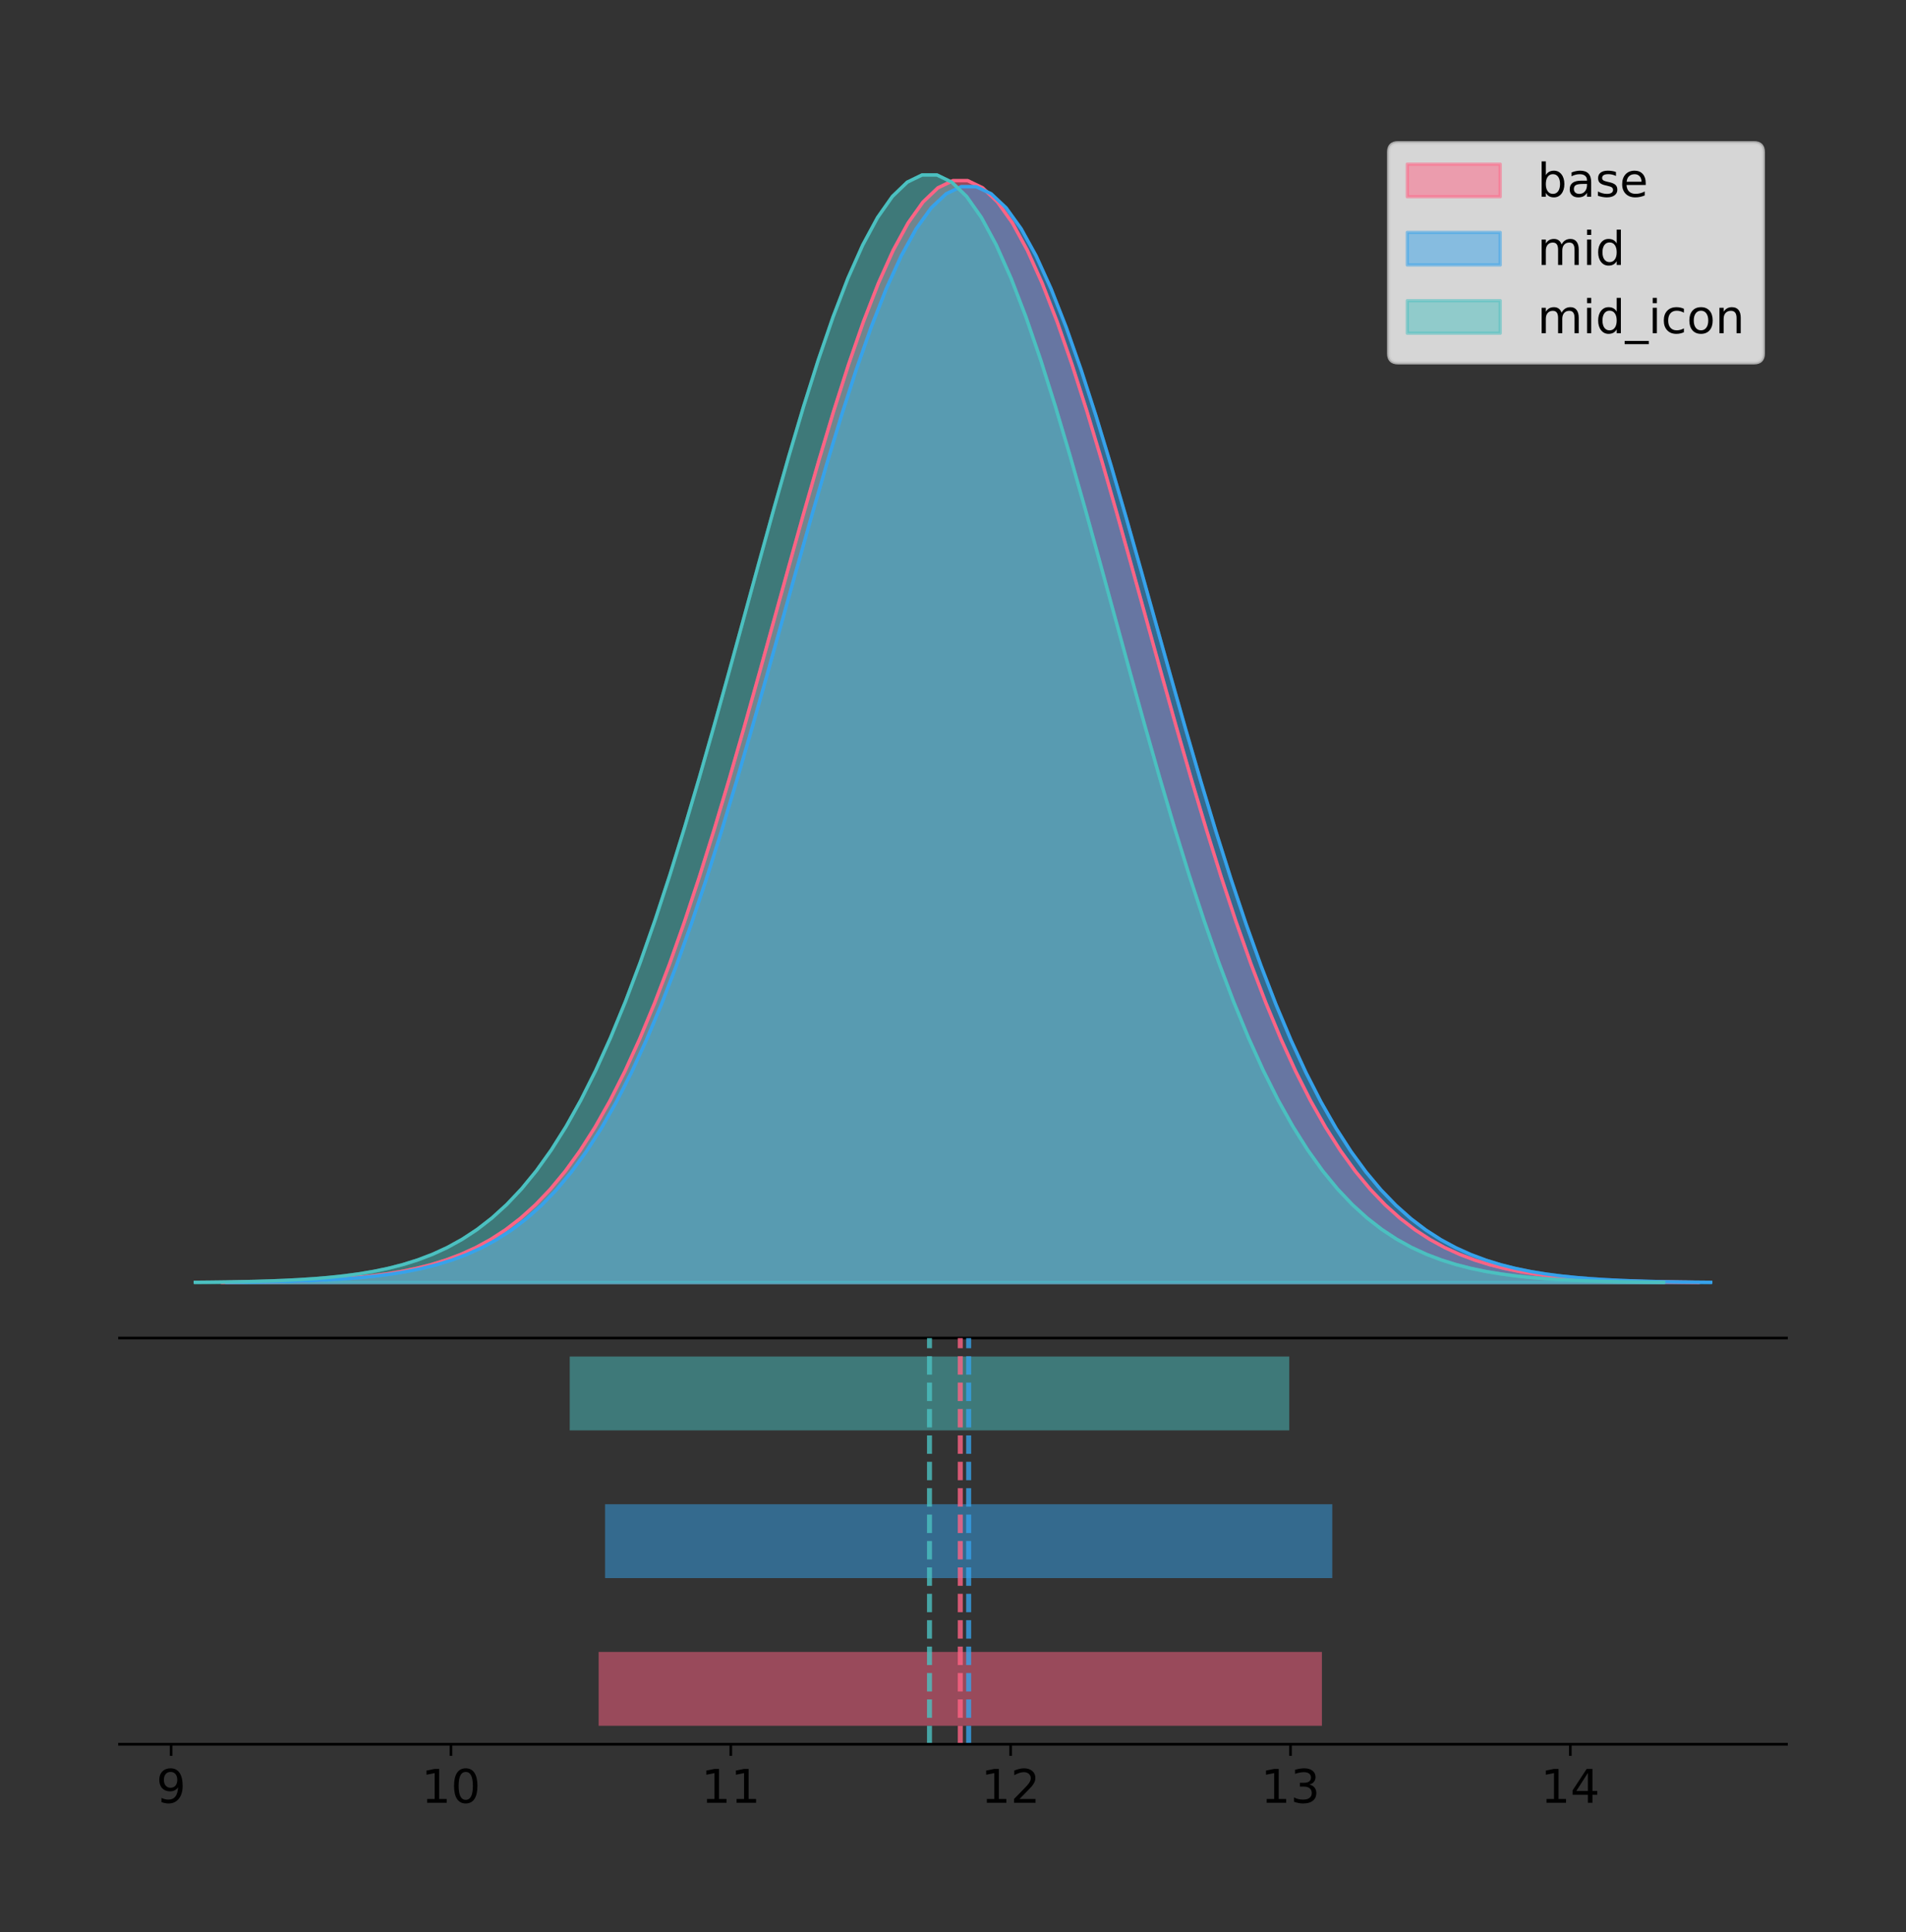 <?xml version="1.0" encoding="utf-8" standalone="no"?>
<!DOCTYPE svg PUBLIC "-//W3C//DTD SVG 1.1//EN"
  "http://www.w3.org/Graphics/SVG/1.1/DTD/svg11.dtd">
<!-- Created with matplotlib (https://matplotlib.org/) -->
<svg height="581.789pt" version="1.1" viewBox="0 0 574.2 581.789" width="574.2pt" xmlns="http://www.w3.org/2000/svg" xmlns:xlink="http://www.w3.org/1999/xlink">
 <rect x="0" y="0" width="574.2" height="581.789" fill="#333333" stroke="none"/>
 <defs>
  <style type="text/css">
*{stroke-linecap:butt;stroke-linejoin:round;}
  </style>
 </defs>
 <g id="figure_1">
  <g id="patch_1">
   <path d="M 0 581.789 
L 574.2 581.789 
L 574.2 0 
L 0 0 
z
" style="fill:none;"/>
  </g>
  <g id="axes_1">
   <g id="patch_2">
    <path d="M 36 402.93 
L 538.2 402.93 
L 538.2 36 
L 36 36 
z
" style="fill:none;"/>
   </g>
   <g id="PolyCollection_1">
    <defs>
     <path d="M 66.952 -195.538 
L 66.952 -195.649 
L 71.444 -195.691 
L 75.935 -195.748 
L 80.427 -195.823 
L 84.919 -195.923 
L 89.411 -196.055 
L 93.902 -196.227 
L 98.394 -196.45 
L 102.886 -196.738 
L 107.377 -197.107 
L 111.869 -197.575 
L 116.361 -198.165 
L 120.852 -198.905 
L 125.344 -199.826 
L 129.836 -200.962 
L 134.327 -202.355 
L 138.819 -204.049 
L 143.311 -206.096 
L 147.803 -208.549 
L 152.294 -211.469 
L 156.786 -214.916 
L 161.278 -218.956 
L 165.769 -223.655 
L 170.261 -229.076 
L 174.753 -235.282 
L 179.244 -242.329 
L 183.736 -250.268 
L 188.228 -259.138 
L 192.719 -268.963 
L 197.211 -279.755 
L 201.703 -291.504 
L 206.194 -304.18 
L 210.686 -317.731 
L 215.178 -332.077 
L 219.67 -347.114 
L 224.161 -362.712 
L 228.653 -378.716 
L 233.145 -394.945 
L 237.636 -411.199 
L 242.128 -427.259 
L 246.62 -442.895 
L 251.111 -457.868 
L 255.603 -471.936 
L 260.095 -484.864 
L 264.586 -496.424 
L 269.078 -506.41 
L 273.57 -514.637 
L 278.061 -520.95 
L 282.553 -525.228 
L 287.045 -527.388 
L 291.537 -527.388 
L 296.028 -525.228 
L 300.52 -520.95 
L 305.012 -514.637 
L 309.503 -506.41 
L 313.995 -496.424 
L 318.487 -484.864 
L 322.978 -471.936 
L 327.47 -457.868 
L 331.962 -442.895 
L 336.453 -427.259 
L 340.945 -411.199 
L 345.437 -394.945 
L 349.929 -378.716 
L 354.42 -362.712 
L 358.912 -347.114 
L 363.404 -332.077 
L 367.895 -317.731 
L 372.387 -304.18 
L 376.879 -291.504 
L 381.37 -279.755 
L 385.862 -268.963 
L 390.354 -259.138 
L 394.845 -250.268 
L 399.337 -242.329 
L 403.829 -235.282 
L 408.32 -229.076 
L 412.812 -223.655 
L 417.304 -218.956 
L 421.796 -214.916 
L 426.287 -211.469 
L 430.779 -208.549 
L 435.271 -206.096 
L 439.762 -204.049 
L 444.254 -202.355 
L 448.746 -200.962 
L 453.237 -199.826 
L 457.729 -198.905 
L 462.221 -198.165 
L 466.712 -197.575 
L 471.204 -197.107 
L 475.696 -196.738 
L 480.187 -196.45 
L 484.679 -196.227 
L 489.171 -196.055 
L 493.663 -195.923 
L 498.154 -195.823 
L 502.646 -195.748 
L 507.138 -195.691 
L 511.629 -195.649 
L 511.629 -195.538 
L 511.629 -195.538 
L 507.138 -195.538 
L 502.646 -195.538 
L 498.154 -195.538 
L 493.663 -195.538 
L 489.171 -195.538 
L 484.679 -195.538 
L 480.187 -195.538 
L 475.696 -195.538 
L 471.204 -195.538 
L 466.712 -195.538 
L 462.221 -195.538 
L 457.729 -195.538 
L 453.237 -195.538 
L 448.746 -195.538 
L 444.254 -195.538 
L 439.762 -195.538 
L 435.271 -195.538 
L 430.779 -195.538 
L 426.287 -195.538 
L 421.796 -195.538 
L 417.304 -195.538 
L 412.812 -195.538 
L 408.32 -195.538 
L 403.829 -195.538 
L 399.337 -195.538 
L 394.845 -195.538 
L 390.354 -195.538 
L 385.862 -195.538 
L 381.37 -195.538 
L 376.879 -195.538 
L 372.387 -195.538 
L 367.895 -195.538 
L 363.404 -195.538 
L 358.912 -195.538 
L 354.42 -195.538 
L 349.929 -195.538 
L 345.437 -195.538 
L 340.945 -195.538 
L 336.453 -195.538 
L 331.962 -195.538 
L 327.47 -195.538 
L 322.978 -195.538 
L 318.487 -195.538 
L 313.995 -195.538 
L 309.503 -195.538 
L 305.012 -195.538 
L 300.52 -195.538 
L 296.028 -195.538 
L 291.537 -195.538 
L 287.045 -195.538 
L 282.553 -195.538 
L 278.061 -195.538 
L 273.57 -195.538 
L 269.078 -195.538 
L 264.586 -195.538 
L 260.095 -195.538 
L 255.603 -195.538 
L 251.111 -195.538 
L 246.62 -195.538 
L 242.128 -195.538 
L 237.636 -195.538 
L 233.145 -195.538 
L 228.653 -195.538 
L 224.161 -195.538 
L 219.67 -195.538 
L 215.178 -195.538 
L 210.686 -195.538 
L 206.194 -195.538 
L 201.703 -195.538 
L 197.211 -195.538 
L 192.719 -195.538 
L 188.228 -195.538 
L 183.736 -195.538 
L 179.244 -195.538 
L 174.753 -195.538 
L 170.261 -195.538 
L 165.769 -195.538 
L 161.278 -195.538 
L 156.786 -195.538 
L 152.294 -195.538 
L 147.803 -195.538 
L 143.311 -195.538 
L 138.819 -195.538 
L 134.327 -195.538 
L 129.836 -195.538 
L 125.344 -195.538 
L 120.852 -195.538 
L 116.361 -195.538 
L 111.869 -195.538 
L 107.377 -195.538 
L 102.886 -195.538 
L 98.394 -195.538 
L 93.902 -195.538 
L 89.411 -195.538 
L 84.919 -195.538 
L 80.427 -195.538 
L 75.935 -195.538 
L 71.444 -195.538 
L 66.952 -195.538 
z
" id="md19407d091" style="stroke:#ff6384;stroke-opacity:0.5;"/>
    </defs>
    <g clip-path="url(#p74a30d4151)">
     <use style="fill:#ff6384;fill-opacity:0.5;stroke:#ff6384;stroke-opacity:0.5;" x="0" xlink:href="#md19407d091" y="581.789"/>
    </g>
   </g>
   <g id="PolyCollection_2">
    <defs>
     <path d="M 68.267 -195.538 
L 68.267 -195.649 
L 72.783 -195.691 
L 77.299 -195.747 
L 81.816 -195.822 
L 86.332 -195.921 
L 90.848 -196.052 
L 95.364 -196.223 
L 99.88 -196.445 
L 104.397 -196.732 
L 108.913 -197.098 
L 113.429 -197.564 
L 117.945 -198.151 
L 122.462 -198.887 
L 126.978 -199.802 
L 131.494 -200.932 
L 136.01 -202.318 
L 140.526 -204.003 
L 145.043 -206.039 
L 149.559 -208.479 
L 154.075 -211.382 
L 158.591 -214.811 
L 163.108 -218.829 
L 167.624 -223.502 
L 172.14 -228.894 
L 176.656 -235.066 
L 181.172 -242.075 
L 185.689 -249.971 
L 190.205 -258.792 
L 194.721 -268.564 
L 199.237 -279.297 
L 203.754 -290.983 
L 208.27 -303.59 
L 212.786 -317.067 
L 217.302 -331.335 
L 221.818 -346.291 
L 226.335 -361.804 
L 230.851 -377.721 
L 235.367 -393.861 
L 239.883 -410.027 
L 244.399 -426.001 
L 248.916 -441.552 
L 253.432 -456.443 
L 257.948 -470.435 
L 262.464 -483.292 
L 266.981 -494.79 
L 271.497 -504.722 
L 276.013 -512.904 
L 280.529 -519.182 
L 285.045 -523.437 
L 289.562 -525.585 
L 294.078 -525.585 
L 298.594 -523.437 
L 303.11 -519.182 
L 307.627 -512.904 
L 312.143 -504.722 
L 316.659 -494.79 
L 321.175 -483.292 
L 325.691 -470.435 
L 330.208 -456.443 
L 334.724 -441.552 
L 339.24 -426.001 
L 343.756 -410.027 
L 348.273 -393.861 
L 352.789 -377.721 
L 357.305 -361.804 
L 361.821 -346.291 
L 366.337 -331.335 
L 370.854 -317.067 
L 375.37 -303.59 
L 379.886 -290.983 
L 384.402 -279.297 
L 388.919 -268.564 
L 393.435 -258.792 
L 397.951 -249.971 
L 402.467 -242.075 
L 406.983 -235.066 
L 411.5 -228.894 
L 416.016 -223.502 
L 420.532 -218.829 
L 425.048 -214.811 
L 429.565 -211.382 
L 434.081 -208.479 
L 438.597 -206.039 
L 443.113 -204.003 
L 447.629 -202.318 
L 452.146 -200.932 
L 456.662 -199.802 
L 461.178 -198.887 
L 465.694 -198.151 
L 470.211 -197.564 
L 474.727 -197.098 
L 479.243 -196.732 
L 483.759 -196.445 
L 488.275 -196.223 
L 492.792 -196.052 
L 497.308 -195.921 
L 501.824 -195.822 
L 506.34 -195.747 
L 510.857 -195.691 
L 515.373 -195.649 
L 515.373 -195.538 
L 515.373 -195.538 
L 510.857 -195.538 
L 506.34 -195.538 
L 501.824 -195.538 
L 497.308 -195.538 
L 492.792 -195.538 
L 488.275 -195.538 
L 483.759 -195.538 
L 479.243 -195.538 
L 474.727 -195.538 
L 470.211 -195.538 
L 465.694 -195.538 
L 461.178 -195.538 
L 456.662 -195.538 
L 452.146 -195.538 
L 447.629 -195.538 
L 443.113 -195.538 
L 438.597 -195.538 
L 434.081 -195.538 
L 429.565 -195.538 
L 425.048 -195.538 
L 420.532 -195.538 
L 416.016 -195.538 
L 411.5 -195.538 
L 406.983 -195.538 
L 402.467 -195.538 
L 397.951 -195.538 
L 393.435 -195.538 
L 388.919 -195.538 
L 384.402 -195.538 
L 379.886 -195.538 
L 375.37 -195.538 
L 370.854 -195.538 
L 366.337 -195.538 
L 361.821 -195.538 
L 357.305 -195.538 
L 352.789 -195.538 
L 348.273 -195.538 
L 343.756 -195.538 
L 339.24 -195.538 
L 334.724 -195.538 
L 330.208 -195.538 
L 325.691 -195.538 
L 321.175 -195.538 
L 316.659 -195.538 
L 312.143 -195.538 
L 307.627 -195.538 
L 303.11 -195.538 
L 298.594 -195.538 
L 294.078 -195.538 
L 289.562 -195.538 
L 285.045 -195.538 
L 280.529 -195.538 
L 276.013 -195.538 
L 271.497 -195.538 
L 266.981 -195.538 
L 262.464 -195.538 
L 257.948 -195.538 
L 253.432 -195.538 
L 248.916 -195.538 
L 244.399 -195.538 
L 239.883 -195.538 
L 235.367 -195.538 
L 230.851 -195.538 
L 226.335 -195.538 
L 221.818 -195.538 
L 217.302 -195.538 
L 212.786 -195.538 
L 208.27 -195.538 
L 203.754 -195.538 
L 199.237 -195.538 
L 194.721 -195.538 
L 190.205 -195.538 
L 185.689 -195.538 
L 181.172 -195.538 
L 176.656 -195.538 
L 172.14 -195.538 
L 167.624 -195.538 
L 163.108 -195.538 
L 158.591 -195.538 
L 154.075 -195.538 
L 149.559 -195.538 
L 145.043 -195.538 
L 140.526 -195.538 
L 136.01 -195.538 
L 131.494 -195.538 
L 126.978 -195.538 
L 122.462 -195.538 
L 117.945 -195.538 
L 113.429 -195.538 
L 108.913 -195.538 
L 104.397 -195.538 
L 99.88 -195.538 
L 95.364 -195.538 
L 90.848 -195.538 
L 86.332 -195.538 
L 81.816 -195.538 
L 77.299 -195.538 
L 72.783 -195.538 
L 68.267 -195.538 
z
" id="m259f377031" style="stroke:#36a2eb;stroke-opacity:0.5;"/>
    </defs>
    <g clip-path="url(#p74a30d4151)">
     <use style="fill:#36a2eb;fill-opacity:0.5;stroke:#36a2eb;stroke-opacity:0.5;" x="0" xlink:href="#m259f377031" y="581.789"/>
    </g>
   </g>
   <g id="PolyCollection_3">
    <defs>
     <path d="M 58.827 -195.538 
L 58.827 -195.65 
L 63.296 -195.692 
L 67.764 -195.749 
L 72.233 -195.825 
L 76.701 -195.925 
L 81.17 -196.058 
L 85.638 -196.23 
L 90.107 -196.455 
L 94.575 -196.744 
L 99.044 -197.115 
L 103.512 -197.585 
L 107.981 -198.179 
L 112.449 -198.923 
L 116.918 -199.848 
L 121.386 -200.99 
L 125.855 -202.39 
L 130.323 -204.093 
L 134.792 -206.151 
L 139.26 -208.617 
L 143.729 -211.552 
L 148.197 -215.017 
L 152.665 -219.078 
L 157.134 -223.801 
L 161.602 -229.25 
L 166.071 -235.488 
L 170.539 -242.572 
L 175.008 -250.552 
L 179.476 -259.468 
L 183.945 -269.344 
L 188.413 -280.192 
L 192.882 -292.002 
L 197.35 -304.744 
L 201.819 -318.365 
L 206.287 -332.786 
L 210.756 -347.901 
L 215.224 -363.58 
L 219.693 -379.667 
L 224.161 -395.98 
L 228.63 -412.318 
L 233.098 -428.462 
L 237.567 -444.18 
L 242.035 -459.23 
L 246.504 -473.372 
L 250.972 -486.366 
L 255.441 -497.987 
L 259.909 -508.025 
L 264.378 -516.294 
L 268.846 -522.64 
L 273.315 -526.94 
L 277.783 -529.111 
L 282.252 -529.111 
L 286.72 -526.94 
L 291.189 -522.64 
L 295.657 -516.294 
L 300.126 -508.025 
L 304.594 -497.987 
L 309.063 -486.366 
L 313.531 -473.372 
L 317.999 -459.23 
L 322.468 -444.18 
L 326.936 -428.462 
L 331.405 -412.318 
L 335.873 -395.98 
L 340.342 -379.667 
L 344.81 -363.58 
L 349.279 -347.901 
L 353.747 -332.786 
L 358.216 -318.365 
L 362.684 -304.744 
L 367.153 -292.002 
L 371.621 -280.192 
L 376.09 -269.344 
L 380.558 -259.468 
L 385.027 -250.552 
L 389.495 -242.572 
L 393.964 -235.488 
L 398.432 -229.25 
L 402.901 -223.801 
L 407.369 -219.078 
L 411.838 -215.017 
L 416.306 -211.552 
L 420.775 -208.617 
L 425.243 -206.151 
L 429.712 -204.093 
L 434.18 -202.39 
L 438.649 -200.99 
L 443.117 -199.848 
L 447.586 -198.923 
L 452.054 -198.179 
L 456.523 -197.585 
L 460.991 -197.115 
L 465.46 -196.744 
L 469.928 -196.455 
L 474.397 -196.23 
L 478.865 -196.058 
L 483.333 -195.925 
L 487.802 -195.825 
L 492.27 -195.749 
L 496.739 -195.692 
L 501.207 -195.65 
L 501.207 -195.538 
L 501.207 -195.538 
L 496.739 -195.538 
L 492.27 -195.538 
L 487.802 -195.538 
L 483.333 -195.538 
L 478.865 -195.538 
L 474.397 -195.538 
L 469.928 -195.538 
L 465.46 -195.538 
L 460.991 -195.538 
L 456.523 -195.538 
L 452.054 -195.538 
L 447.586 -195.538 
L 443.117 -195.538 
L 438.649 -195.538 
L 434.18 -195.538 
L 429.712 -195.538 
L 425.243 -195.538 
L 420.775 -195.538 
L 416.306 -195.538 
L 411.838 -195.538 
L 407.369 -195.538 
L 402.901 -195.538 
L 398.432 -195.538 
L 393.964 -195.538 
L 389.495 -195.538 
L 385.027 -195.538 
L 380.558 -195.538 
L 376.09 -195.538 
L 371.621 -195.538 
L 367.153 -195.538 
L 362.684 -195.538 
L 358.216 -195.538 
L 353.747 -195.538 
L 349.279 -195.538 
L 344.81 -195.538 
L 340.342 -195.538 
L 335.873 -195.538 
L 331.405 -195.538 
L 326.936 -195.538 
L 322.468 -195.538 
L 317.999 -195.538 
L 313.531 -195.538 
L 309.063 -195.538 
L 304.594 -195.538 
L 300.126 -195.538 
L 295.657 -195.538 
L 291.189 -195.538 
L 286.72 -195.538 
L 282.252 -195.538 
L 277.783 -195.538 
L 273.315 -195.538 
L 268.846 -195.538 
L 264.378 -195.538 
L 259.909 -195.538 
L 255.441 -195.538 
L 250.972 -195.538 
L 246.504 -195.538 
L 242.035 -195.538 
L 237.567 -195.538 
L 233.098 -195.538 
L 228.63 -195.538 
L 224.161 -195.538 
L 219.693 -195.538 
L 215.224 -195.538 
L 210.756 -195.538 
L 206.287 -195.538 
L 201.819 -195.538 
L 197.35 -195.538 
L 192.882 -195.538 
L 188.413 -195.538 
L 183.945 -195.538 
L 179.476 -195.538 
L 175.008 -195.538 
L 170.539 -195.538 
L 166.071 -195.538 
L 161.602 -195.538 
L 157.134 -195.538 
L 152.665 -195.538 
L 148.197 -195.538 
L 143.729 -195.538 
L 139.26 -195.538 
L 134.792 -195.538 
L 130.323 -195.538 
L 125.855 -195.538 
L 121.386 -195.538 
L 116.918 -195.538 
L 112.449 -195.538 
L 107.981 -195.538 
L 103.512 -195.538 
L 99.044 -195.538 
L 94.575 -195.538 
L 90.107 -195.538 
L 85.638 -195.538 
L 81.17 -195.538 
L 76.701 -195.538 
L 72.233 -195.538 
L 67.764 -195.538 
L 63.296 -195.538 
L 58.827 -195.538 
z
" id="md41a39b754" style="stroke:#4bc0c0;stroke-opacity:0.5;"/>
    </defs>
    <g clip-path="url(#p74a30d4151)">
     <use style="fill:#4bc0c0;fill-opacity:0.5;stroke:#4bc0c0;stroke-opacity:0.5;" x="0" xlink:href="#md41a39b754" y="581.789"/>
    </g>
   </g>
   <g id="line2d_1">
    <path clip-path="url(#p74a30d4151)" d="M 66.952 386.14 
L 71.444 386.098 
L 75.935 386.041 
L 80.427 385.966 
L 84.919 385.866 
L 89.411 385.734 
L 93.902 385.562 
L 98.394 385.339 
L 102.886 385.051 
L 107.377 384.683 
L 111.869 384.215 
L 116.361 383.624 
L 120.852 382.884 
L 125.344 381.964 
L 129.836 380.827 
L 134.327 379.435 
L 138.819 377.74 
L 143.311 375.694 
L 147.803 373.24 
L 152.294 370.321 
L 156.786 366.873 
L 161.278 362.833 
L 165.769 358.135 
L 170.261 352.714 
L 174.753 346.508 
L 179.244 339.46 
L 183.736 331.521 
L 188.228 322.652 
L 192.719 312.826 
L 197.211 302.035 
L 201.703 290.286 
L 206.194 277.609 
L 210.686 264.059 
L 215.178 249.713 
L 219.67 234.675 
L 224.161 219.077 
L 228.653 203.074 
L 233.145 186.845 
L 237.636 170.591 
L 242.128 154.53 
L 246.62 138.894 
L 251.111 123.921 
L 255.603 109.853 
L 260.095 96.926 
L 264.586 85.365 
L 269.078 75.379 
L 273.57 67.152 
L 278.061 60.839 
L 282.553 56.562 
L 287.045 54.402 
L 291.537 54.402 
L 296.028 56.562 
L 300.52 60.839 
L 305.012 67.152 
L 309.503 75.379 
L 313.995 85.365 
L 318.487 96.926 
L 322.978 109.853 
L 327.47 123.921 
L 331.962 138.894 
L 336.453 154.53 
L 340.945 170.591 
L 345.437 186.845 
L 349.929 203.074 
L 354.42 219.077 
L 358.912 234.675 
L 363.404 249.713 
L 367.895 264.059 
L 372.387 277.609 
L 376.879 290.286 
L 381.37 302.035 
L 385.862 312.826 
L 390.354 322.652 
L 394.845 331.521 
L 399.337 339.46 
L 403.829 346.508 
L 408.32 352.714 
L 412.812 358.135 
L 417.304 362.833 
L 421.796 366.873 
L 426.287 370.321 
L 430.779 373.24 
L 435.271 375.694 
L 439.762 377.74 
L 444.254 379.435 
L 448.746 380.827 
L 453.237 381.964 
L 457.729 382.884 
L 462.221 383.624 
L 466.712 384.215 
L 471.204 384.683 
L 475.696 385.051 
L 480.187 385.339 
L 484.679 385.562 
L 489.171 385.734 
L 493.663 385.866 
L 498.154 385.966 
L 502.646 386.041 
L 507.138 386.098 
L 511.629 386.14 
" style="fill:none;stroke:#ff6384;stroke-linecap:square;"/>
   </g>
   <g id="line2d_2">
    <path clip-path="url(#p74a30d4151)" d="M 68.267 386.141 
L 72.783 386.099 
L 77.299 386.043 
L 81.816 385.968 
L 86.332 385.868 
L 90.848 385.737 
L 95.364 385.566 
L 99.88 385.344 
L 104.397 385.058 
L 108.913 384.691 
L 113.429 384.226 
L 117.945 383.638 
L 122.462 382.902 
L 126.978 381.987 
L 131.494 380.857 
L 136.01 379.472 
L 140.526 377.786 
L 145.043 375.751 
L 149.559 373.311 
L 154.075 370.407 
L 158.591 366.978 
L 163.108 362.96 
L 167.624 358.287 
L 172.14 352.896 
L 176.656 346.724 
L 181.172 339.714 
L 185.689 331.818 
L 190.205 322.997 
L 194.721 313.225 
L 199.237 302.492 
L 203.754 290.807 
L 208.27 278.199 
L 212.786 264.722 
L 217.302 250.454 
L 221.818 235.499 
L 226.335 219.985 
L 230.851 204.069 
L 235.367 187.928 
L 239.883 171.762 
L 244.399 155.789 
L 248.916 140.238 
L 253.432 125.346 
L 257.948 111.354 
L 262.464 98.497 
L 266.981 86.999 
L 271.497 77.068 
L 276.013 68.885 
L 280.529 62.607 
L 285.045 58.352 
L 289.562 56.204 
L 294.078 56.204 
L 298.594 58.352 
L 303.11 62.607 
L 307.627 68.885 
L 312.143 77.068 
L 316.659 86.999 
L 321.175 98.497 
L 325.691 111.354 
L 330.208 125.346 
L 334.724 140.238 
L 339.24 155.789 
L 343.756 171.762 
L 348.273 187.928 
L 352.789 204.069 
L 357.305 219.985 
L 361.821 235.499 
L 366.337 250.454 
L 370.854 264.722 
L 375.37 278.199 
L 379.886 290.807 
L 384.402 302.492 
L 388.919 313.225 
L 393.435 322.997 
L 397.951 331.818 
L 402.467 339.714 
L 406.983 346.724 
L 411.5 352.896 
L 416.016 358.287 
L 420.532 362.96 
L 425.048 366.978 
L 429.565 370.407 
L 434.081 373.311 
L 438.597 375.751 
L 443.113 377.786 
L 447.629 379.472 
L 452.146 380.857 
L 456.662 381.987 
L 461.178 382.902 
L 465.694 383.638 
L 470.211 384.226 
L 474.727 384.691 
L 479.243 385.058 
L 483.759 385.344 
L 488.275 385.566 
L 492.792 385.737 
L 497.308 385.868 
L 501.824 385.968 
L 506.34 386.043 
L 510.857 386.099 
L 515.373 386.141 
" style="fill:none;stroke:#36a2eb;stroke-linecap:square;"/>
   </g>
   <g id="line2d_3">
    <path clip-path="url(#p74a30d4151)" d="M 58.827 386.139 
L 63.296 386.097 
L 67.764 386.04 
L 72.233 385.965 
L 76.701 385.864 
L 81.17 385.732 
L 85.638 385.559 
L 90.107 385.334 
L 94.575 385.045 
L 99.044 384.675 
L 103.512 384.204 
L 107.981 383.61 
L 112.449 382.867 
L 116.918 381.941 
L 121.386 380.799 
L 125.855 379.399 
L 130.323 377.696 
L 134.792 375.639 
L 139.26 373.172 
L 143.729 370.238 
L 148.197 366.772 
L 152.665 362.711 
L 157.134 357.989 
L 161.602 352.539 
L 166.071 346.301 
L 170.539 339.217 
L 175.008 331.237 
L 179.476 322.322 
L 183.945 312.445 
L 188.413 301.597 
L 192.882 289.787 
L 197.35 277.045 
L 201.819 263.424 
L 206.287 249.004 
L 210.756 233.888 
L 215.224 218.209 
L 219.693 202.123 
L 224.161 185.809 
L 228.63 169.471 
L 233.098 153.327 
L 237.567 137.61 
L 242.035 122.559 
L 246.504 108.418 
L 250.972 95.423 
L 255.441 83.803 
L 259.909 73.765 
L 264.378 65.495 
L 268.846 59.15 
L 273.315 54.85 
L 277.783 52.679 
L 282.252 52.679 
L 286.72 54.85 
L 291.189 59.15 
L 295.657 65.495 
L 300.126 73.765 
L 304.594 83.803 
L 309.063 95.423 
L 313.531 108.418 
L 317.999 122.559 
L 322.468 137.61 
L 326.936 153.327 
L 331.405 169.471 
L 335.873 185.809 
L 340.342 202.123 
L 344.81 218.209 
L 349.279 233.888 
L 353.747 249.004 
L 358.216 263.424 
L 362.684 277.045 
L 367.153 289.787 
L 371.621 301.597 
L 376.09 312.445 
L 380.558 322.322 
L 385.027 331.237 
L 389.495 339.217 
L 393.964 346.301 
L 398.432 352.539 
L 402.901 357.989 
L 407.369 362.711 
L 411.838 366.772 
L 416.306 370.238 
L 420.775 373.172 
L 425.243 375.639 
L 429.712 377.696 
L 434.18 379.399 
L 438.649 380.799 
L 443.117 381.941 
L 447.586 382.867 
L 452.054 383.61 
L 456.523 384.204 
L 460.991 384.675 
L 465.46 385.045 
L 469.928 385.334 
L 474.397 385.559 
L 478.865 385.732 
L 483.333 385.864 
L 487.802 385.965 
L 492.27 386.04 
L 496.739 386.097 
L 501.207 386.139 
" style="fill:none;stroke:#4bc0c0;stroke-linecap:square;"/>
   </g>
   <g id="patch_3">
    <path d="M 36 402.93 
L 538.2 402.93 
" style="fill:none;stroke:#000000;stroke-linecap:square;stroke-linejoin:miter;stroke-width:0.8;"/>
   </g>
   <g id="legend_1">
    <g id="patch_4">
     <path d="M 421.16 109.237 
L 528.4 109.237 
Q 531.2 109.237 531.2 106.438 
L 531.2 45.8 
Q 531.2 43 528.4 43 
L 421.16 43 
Q 418.36 43 418.36 45.8 
L 418.36 106.438 
Q 418.36 109.237 421.16 109.237 
z
" style="fill:#ffffff;opacity:0.8;stroke:#cccccc;stroke-linejoin:miter;"/>
    </g>
    <g id="patch_5">
     <path d="M 423.96 59.238 
L 451.96 59.238 
L 451.96 49.438 
L 423.96 49.438 
z
" style="fill:#ff6384;opacity:0.5;stroke:#ff6384;stroke-linejoin:miter;"/>
    </g>
    <g id="text_1">
     <!-- base -->
     <defs>
      <path d="M 48.688 27.297 
Q 48.688 37.203 44.609 42.844 
Q 40.531 48.484 33.406 48.484 
Q 26.266 48.484 22.188 42.844 
Q 18.109 37.203 18.109 27.297 
Q 18.109 17.391 22.188 11.75 
Q 26.266 6.109 33.406 6.109 
Q 40.531 6.109 44.609 11.75 
Q 48.688 17.391 48.688 27.297 
z
M 18.109 46.391 
Q 20.953 51.266 25.266 53.625 
Q 29.594 56 35.594 56 
Q 45.562 56 51.781 48.094 
Q 58.016 40.188 58.016 27.297 
Q 58.016 14.406 51.781 6.484 
Q 45.562 -1.422 35.594 -1.422 
Q 29.594 -1.422 25.266 0.953 
Q 20.953 3.328 18.109 8.203 
L 18.109 0 
L 9.078 0 
L 9.078 75.984 
L 18.109 75.984 
z
" id="DejaVuSans-98"/>
      <path d="M 34.281 27.484 
Q 23.391 27.484 19.188 25 
Q 14.984 22.516 14.984 16.5 
Q 14.984 11.719 18.141 8.906 
Q 21.297 6.109 26.703 6.109 
Q 34.188 6.109 38.703 11.406 
Q 43.219 16.703 43.219 25.484 
L 43.219 27.484 
z
M 52.203 31.203 
L 52.203 0 
L 43.219 0 
L 43.219 8.297 
Q 40.141 3.328 35.547 0.953 
Q 30.953 -1.422 24.312 -1.422 
Q 15.922 -1.422 10.953 3.297 
Q 6 8.016 6 15.922 
Q 6 25.141 12.172 29.828 
Q 18.359 34.516 30.609 34.516 
L 43.219 34.516 
L 43.219 35.406 
Q 43.219 41.609 39.141 45 
Q 35.062 48.391 27.688 48.391 
Q 23 48.391 18.547 47.266 
Q 14.109 46.141 10.016 43.891 
L 10.016 52.203 
Q 14.938 54.109 19.578 55.047 
Q 24.219 56 28.609 56 
Q 40.484 56 46.344 49.844 
Q 52.203 43.703 52.203 31.203 
z
" id="DejaVuSans-97"/>
      <path d="M 44.281 53.078 
L 44.281 44.578 
Q 40.484 46.531 36.375 47.5 
Q 32.281 48.484 27.875 48.484 
Q 21.188 48.484 17.844 46.438 
Q 14.5 44.391 14.5 40.281 
Q 14.5 37.156 16.891 35.375 
Q 19.281 33.594 26.516 31.984 
L 29.594 31.297 
Q 39.156 29.25 43.188 25.516 
Q 47.219 21.781 47.219 15.094 
Q 47.219 7.469 41.188 3.016 
Q 35.156 -1.422 24.609 -1.422 
Q 20.219 -1.422 15.453 -0.562 
Q 10.688 0.297 5.422 2 
L 5.422 11.281 
Q 10.406 8.688 15.234 7.391 
Q 20.062 6.109 24.812 6.109 
Q 31.156 6.109 34.562 8.281 
Q 37.984 10.453 37.984 14.406 
Q 37.984 18.062 35.516 20.016 
Q 33.062 21.969 24.703 23.781 
L 21.578 24.516 
Q 13.234 26.266 9.516 29.906 
Q 5.812 33.547 5.812 39.891 
Q 5.812 47.609 11.281 51.797 
Q 16.75 56 26.812 56 
Q 31.781 56 36.172 55.266 
Q 40.578 54.547 44.281 53.078 
z
" id="DejaVuSans-115"/>
      <path d="M 56.203 29.594 
L 56.203 25.203 
L 14.891 25.203 
Q 15.484 15.922 20.484 11.062 
Q 25.484 6.203 34.422 6.203 
Q 39.594 6.203 44.453 7.469 
Q 49.312 8.734 54.109 11.281 
L 54.109 2.781 
Q 49.266 0.734 44.188 -0.344 
Q 39.109 -1.422 33.891 -1.422 
Q 20.797 -1.422 13.156 6.188 
Q 5.516 13.812 5.516 26.812 
Q 5.516 40.234 12.766 48.109 
Q 20.016 56 32.328 56 
Q 43.359 56 49.781 48.891 
Q 56.203 41.797 56.203 29.594 
z
M 47.219 32.234 
Q 47.125 39.594 43.094 43.984 
Q 39.062 48.391 32.422 48.391 
Q 24.906 48.391 20.391 44.141 
Q 15.875 39.891 15.188 32.172 
z
" id="DejaVuSans-101"/>
     </defs>
     <g transform="translate(463.16 59.238)scale(0.14 -0.14)">
      <use xlink:href="#DejaVuSans-98"/>
      <use x="63.477" xlink:href="#DejaVuSans-97"/>
      <use x="124.756" xlink:href="#DejaVuSans-115"/>
      <use x="176.855" xlink:href="#DejaVuSans-101"/>
     </g>
    </g>
    <g id="patch_6">
     <path d="M 423.96 79.787 
L 451.96 79.787 
L 451.96 69.987 
L 423.96 69.987 
z
" style="fill:#36a2eb;opacity:0.5;stroke:#36a2eb;stroke-linejoin:miter;"/>
    </g>
    <g id="text_2">
     <!-- mid -->
     <defs>
      <path d="M 52 44.188 
Q 55.375 50.25 60.062 53.125 
Q 64.75 56 71.094 56 
Q 79.641 56 84.281 50.016 
Q 88.922 44.047 88.922 33.016 
L 88.922 0 
L 79.891 0 
L 79.891 32.719 
Q 79.891 40.578 77.094 44.375 
Q 74.312 48.188 68.609 48.188 
Q 61.625 48.188 57.562 43.547 
Q 53.516 38.922 53.516 30.906 
L 53.516 0 
L 44.484 0 
L 44.484 32.719 
Q 44.484 40.625 41.703 44.406 
Q 38.922 48.188 33.109 48.188 
Q 26.219 48.188 22.156 43.531 
Q 18.109 38.875 18.109 30.906 
L 18.109 0 
L 9.078 0 
L 9.078 54.688 
L 18.109 54.688 
L 18.109 46.188 
Q 21.188 51.219 25.484 53.609 
Q 29.781 56 35.688 56 
Q 41.656 56 45.828 52.969 
Q 50 49.953 52 44.188 
z
" id="DejaVuSans-109"/>
      <path d="M 9.422 54.688 
L 18.406 54.688 
L 18.406 0 
L 9.422 0 
z
M 9.422 75.984 
L 18.406 75.984 
L 18.406 64.594 
L 9.422 64.594 
z
" id="DejaVuSans-105"/>
      <path d="M 45.406 46.391 
L 45.406 75.984 
L 54.391 75.984 
L 54.391 0 
L 45.406 0 
L 45.406 8.203 
Q 42.578 3.328 38.25 0.953 
Q 33.938 -1.422 27.875 -1.422 
Q 17.969 -1.422 11.734 6.484 
Q 5.516 14.406 5.516 27.297 
Q 5.516 40.188 11.734 48.094 
Q 17.969 56 27.875 56 
Q 33.938 56 38.25 53.625 
Q 42.578 51.266 45.406 46.391 
z
M 14.797 27.297 
Q 14.797 17.391 18.875 11.75 
Q 22.953 6.109 30.078 6.109 
Q 37.203 6.109 41.297 11.75 
Q 45.406 17.391 45.406 27.297 
Q 45.406 37.203 41.297 42.844 
Q 37.203 48.484 30.078 48.484 
Q 22.953 48.484 18.875 42.844 
Q 14.797 37.203 14.797 27.297 
z
" id="DejaVuSans-100"/>
     </defs>
     <g transform="translate(463.16 79.787)scale(0.14 -0.14)">
      <use xlink:href="#DejaVuSans-109"/>
      <use x="97.412" xlink:href="#DejaVuSans-105"/>
      <use x="125.195" xlink:href="#DejaVuSans-100"/>
     </g>
    </g>
    <g id="patch_7">
     <path d="M 423.96 100.337 
L 451.96 100.337 
L 451.96 90.537 
L 423.96 90.537 
z
" style="fill:#4bc0c0;opacity:0.5;stroke:#4bc0c0;stroke-linejoin:miter;"/>
    </g>
    <g id="text_3">
     <!-- mid_icon -->
     <defs>
      <path d="M 50.984 -16.609 
L 50.984 -23.578 
L -0.984 -23.578 
L -0.984 -16.609 
z
" id="DejaVuSans-95"/>
      <path d="M 48.781 52.594 
L 48.781 44.188 
Q 44.969 46.297 41.141 47.344 
Q 37.312 48.391 33.406 48.391 
Q 24.656 48.391 19.812 42.844 
Q 14.984 37.312 14.984 27.297 
Q 14.984 17.281 19.812 11.734 
Q 24.656 6.203 33.406 6.203 
Q 37.312 6.203 41.141 7.25 
Q 44.969 8.297 48.781 10.406 
L 48.781 2.094 
Q 45.016 0.344 40.984 -0.531 
Q 36.969 -1.422 32.422 -1.422 
Q 20.062 -1.422 12.781 6.344 
Q 5.516 14.109 5.516 27.297 
Q 5.516 40.672 12.859 48.328 
Q 20.219 56 33.016 56 
Q 37.156 56 41.109 55.141 
Q 45.062 54.297 48.781 52.594 
z
" id="DejaVuSans-99"/>
      <path d="M 30.609 48.391 
Q 23.391 48.391 19.188 42.75 
Q 14.984 37.109 14.984 27.297 
Q 14.984 17.484 19.156 11.844 
Q 23.344 6.203 30.609 6.203 
Q 37.797 6.203 41.984 11.859 
Q 46.188 17.531 46.188 27.297 
Q 46.188 37.016 41.984 42.703 
Q 37.797 48.391 30.609 48.391 
z
M 30.609 56 
Q 42.328 56 49.016 48.375 
Q 55.719 40.766 55.719 27.297 
Q 55.719 13.875 49.016 6.219 
Q 42.328 -1.422 30.609 -1.422 
Q 18.844 -1.422 12.172 6.219 
Q 5.516 13.875 5.516 27.297 
Q 5.516 40.766 12.172 48.375 
Q 18.844 56 30.609 56 
z
" id="DejaVuSans-111"/>
      <path d="M 54.891 33.016 
L 54.891 0 
L 45.906 0 
L 45.906 32.719 
Q 45.906 40.484 42.875 44.328 
Q 39.844 48.188 33.797 48.188 
Q 26.516 48.188 22.312 43.547 
Q 18.109 38.922 18.109 30.906 
L 18.109 0 
L 9.078 0 
L 9.078 54.688 
L 18.109 54.688 
L 18.109 46.188 
Q 21.344 51.125 25.703 53.562 
Q 30.078 56 35.797 56 
Q 45.219 56 50.047 50.172 
Q 54.891 44.344 54.891 33.016 
z
" id="DejaVuSans-110"/>
     </defs>
     <g transform="translate(463.16 100.337)scale(0.14 -0.14)">
      <use xlink:href="#DejaVuSans-109"/>
      <use x="97.412" xlink:href="#DejaVuSans-105"/>
      <use x="125.195" xlink:href="#DejaVuSans-100"/>
      <use x="188.672" xlink:href="#DejaVuSans-95"/>
      <use x="238.672" xlink:href="#DejaVuSans-105"/>
      <use x="266.455" xlink:href="#DejaVuSans-99"/>
      <use x="321.436" xlink:href="#DejaVuSans-111"/>
      <use x="382.617" xlink:href="#DejaVuSans-110"/>
     </g>
    </g>
   </g>
  </g>
  <g id="axes_2">
   <g id="patch_8">
    <path d="M 36 525.24 
L 538.2 525.24 
L 538.2 402.93 
L 36 402.93 
z
" style="fill:none;"/>
   </g>
   <g id="patch_9">
    <path clip-path="url(#pb27e369c51)" d="M 180.345 519.68 
L 398.237 519.68 
L 398.237 497.442 
L 180.345 497.442 
z
" style="fill:#ff6384;opacity:0.5;"/>
   </g>
   <g id="patch_10">
    <path clip-path="url(#pb27e369c51)" d="M 182.279 475.204 
L 401.361 475.204 
L 401.361 452.966 
L 182.279 452.966 
z
" style="fill:#36a2eb;opacity:0.5;"/>
   </g>
   <g id="patch_11">
    <path clip-path="url(#pb27e369c51)" d="M 171.634 430.728 
L 388.4 430.728 
L 388.4 408.49 
L 171.634 408.49 
z
" style="fill:#4bc0c0;opacity:0.5;"/>
   </g>
   <g id="matplotlib.axis_1">
    <g id="xtick_1">
     <g id="line2d_4">
      <defs>
       <path d="M 0 0 
L 0 3.5 
" id="m7d2e6a14b3" style="stroke:#000000;stroke-width:0.8;"/>
      </defs>
      <g>
       <use style="stroke:#000000;stroke-width:0.8;" x="51.556" xlink:href="#m7d2e6a14b3" y="525.24"/>
      </g>
     </g>
     <g id="text_4">
      <!-- 9 -->
      <defs>
       <path d="M 10.984 1.516 
L 10.984 10.5 
Q 14.703 8.734 18.5 7.812 
Q 22.312 6.891 25.984 6.891 
Q 35.75 6.891 40.891 13.453 
Q 46.047 20.016 46.781 33.406 
Q 43.953 29.203 39.594 26.953 
Q 35.25 24.703 29.984 24.703 
Q 19.047 24.703 12.672 31.312 
Q 6.297 37.938 6.297 49.422 
Q 6.297 60.641 12.938 67.422 
Q 19.578 74.219 30.609 74.219 
Q 43.266 74.219 49.922 64.516 
Q 56.594 54.828 56.594 36.375 
Q 56.594 19.141 48.406 8.859 
Q 40.234 -1.422 26.422 -1.422 
Q 22.703 -1.422 18.891 -0.688 
Q 15.094 0.047 10.984 1.516 
z
M 30.609 32.422 
Q 37.25 32.422 41.125 36.953 
Q 45.016 41.5 45.016 49.422 
Q 45.016 57.281 41.125 61.844 
Q 37.25 66.406 30.609 66.406 
Q 23.969 66.406 20.094 61.844 
Q 16.219 57.281 16.219 49.422 
Q 16.219 41.5 20.094 36.953 
Q 23.969 32.422 30.609 32.422 
z
" id="DejaVuSans-57"/>
      </defs>
      <g transform="translate(47.102 542.878)scale(0.14 -0.14)">
       <use xlink:href="#DejaVuSans-57"/>
      </g>
     </g>
    </g>
    <g id="xtick_2">
     <g id="line2d_5">
      <g>
       <use style="stroke:#000000;stroke-width:0.8;" x="135.859" xlink:href="#m7d2e6a14b3" y="525.24"/>
      </g>
     </g>
     <g id="text_5">
      <!-- 10 -->
      <defs>
       <path d="M 12.406 8.297 
L 28.516 8.297 
L 28.516 63.922 
L 10.984 60.406 
L 10.984 69.391 
L 28.422 72.906 
L 38.281 72.906 
L 38.281 8.297 
L 54.391 8.297 
L 54.391 0 
L 12.406 0 
z
" id="DejaVuSans-49"/>
       <path d="M 31.781 66.406 
Q 24.172 66.406 20.328 58.906 
Q 16.5 51.422 16.5 36.375 
Q 16.5 21.391 20.328 13.891 
Q 24.172 6.391 31.781 6.391 
Q 39.453 6.391 43.281 13.891 
Q 47.125 21.391 47.125 36.375 
Q 47.125 51.422 43.281 58.906 
Q 39.453 66.406 31.781 66.406 
z
M 31.781 74.219 
Q 44.047 74.219 50.516 64.516 
Q 56.984 54.828 56.984 36.375 
Q 56.984 17.969 50.516 8.266 
Q 44.047 -1.422 31.781 -1.422 
Q 19.531 -1.422 13.062 8.266 
Q 6.594 17.969 6.594 36.375 
Q 6.594 54.828 13.062 64.516 
Q 19.531 74.219 31.781 74.219 
z
" id="DejaVuSans-48"/>
      </defs>
      <g transform="translate(126.951 542.878)scale(0.14 -0.14)">
       <use xlink:href="#DejaVuSans-49"/>
       <use x="63.623" xlink:href="#DejaVuSans-48"/>
      </g>
     </g>
    </g>
    <g id="xtick_3">
     <g id="line2d_6">
      <g>
       <use style="stroke:#000000;stroke-width:0.8;" x="220.162" xlink:href="#m7d2e6a14b3" y="525.24"/>
      </g>
     </g>
     <g id="text_6">
      <!-- 11 -->
      <g transform="translate(211.255 542.878)scale(0.14 -0.14)">
       <use xlink:href="#DejaVuSans-49"/>
       <use x="63.623" xlink:href="#DejaVuSans-49"/>
      </g>
     </g>
    </g>
    <g id="xtick_4">
     <g id="line2d_7">
      <g>
       <use style="stroke:#000000;stroke-width:0.8;" x="304.465" xlink:href="#m7d2e6a14b3" y="525.24"/>
      </g>
     </g>
     <g id="text_7">
      <!-- 12 -->
      <defs>
       <path d="M 19.188 8.297 
L 53.609 8.297 
L 53.609 0 
L 7.328 0 
L 7.328 8.297 
Q 12.938 14.109 22.625 23.891 
Q 32.328 33.688 34.812 36.531 
Q 39.547 41.844 41.422 45.531 
Q 43.312 49.219 43.312 52.781 
Q 43.312 58.594 39.234 62.25 
Q 35.156 65.922 28.609 65.922 
Q 23.969 65.922 18.812 64.312 
Q 13.672 62.703 7.812 59.422 
L 7.812 69.391 
Q 13.766 71.781 18.938 73 
Q 24.125 74.219 28.422 74.219 
Q 39.75 74.219 46.484 68.547 
Q 53.219 62.891 53.219 53.422 
Q 53.219 48.922 51.531 44.891 
Q 49.859 40.875 45.406 35.406 
Q 44.188 33.984 37.641 27.219 
Q 31.109 20.453 19.188 8.297 
z
" id="DejaVuSans-50"/>
      </defs>
      <g transform="translate(295.558 542.878)scale(0.14 -0.14)">
       <use xlink:href="#DejaVuSans-49"/>
       <use x="63.623" xlink:href="#DejaVuSans-50"/>
      </g>
     </g>
    </g>
    <g id="xtick_5">
     <g id="line2d_8">
      <g>
       <use style="stroke:#000000;stroke-width:0.8;" x="388.769" xlink:href="#m7d2e6a14b3" y="525.24"/>
      </g>
     </g>
     <g id="text_8">
      <!-- 13 -->
      <defs>
       <path d="M 40.578 39.312 
Q 47.656 37.797 51.625 33 
Q 55.609 28.219 55.609 21.188 
Q 55.609 10.406 48.188 4.484 
Q 40.766 -1.422 27.094 -1.422 
Q 22.516 -1.422 17.656 -0.516 
Q 12.797 0.391 7.625 2.203 
L 7.625 11.719 
Q 11.719 9.328 16.594 8.109 
Q 21.484 6.891 26.812 6.891 
Q 36.078 6.891 40.938 10.547 
Q 45.797 14.203 45.797 21.188 
Q 45.797 27.641 41.281 31.266 
Q 36.766 34.906 28.719 34.906 
L 20.219 34.906 
L 20.219 43.016 
L 29.109 43.016 
Q 36.375 43.016 40.234 45.922 
Q 44.094 48.828 44.094 54.297 
Q 44.094 59.906 40.109 62.906 
Q 36.141 65.922 28.719 65.922 
Q 24.656 65.922 20.016 65.031 
Q 15.375 64.156 9.812 62.312 
L 9.812 71.094 
Q 15.438 72.656 20.344 73.438 
Q 25.25 74.219 29.594 74.219 
Q 40.828 74.219 47.359 69.109 
Q 53.906 64.016 53.906 55.328 
Q 53.906 49.266 50.438 45.094 
Q 46.969 40.922 40.578 39.312 
z
" id="DejaVuSans-51"/>
      </defs>
      <g transform="translate(379.861 542.878)scale(0.14 -0.14)">
       <use xlink:href="#DejaVuSans-49"/>
       <use x="63.623" xlink:href="#DejaVuSans-51"/>
      </g>
     </g>
    </g>
    <g id="xtick_6">
     <g id="line2d_9">
      <g>
       <use style="stroke:#000000;stroke-width:0.8;" x="473.072" xlink:href="#m7d2e6a14b3" y="525.24"/>
      </g>
     </g>
     <g id="text_9">
      <!-- 14 -->
      <defs>
       <path d="M 37.797 64.312 
L 12.891 25.391 
L 37.797 25.391 
z
M 35.203 72.906 
L 47.609 72.906 
L 47.609 25.391 
L 58.016 25.391 
L 58.016 17.188 
L 47.609 17.188 
L 47.609 0 
L 37.797 0 
L 37.797 17.188 
L 4.891 17.188 
L 4.891 26.703 
z
" id="DejaVuSans-52"/>
      </defs>
      <g transform="translate(464.164 542.878)scale(0.14 -0.14)">
       <use xlink:href="#DejaVuSans-49"/>
       <use x="63.623" xlink:href="#DejaVuSans-52"/>
      </g>
     </g>
    </g>
   </g>
   <g id="line2d_10">
    <path clip-path="url(#pb27e369c51)" d="M 289.291 525.24 
L 289.291 402.93 
" style="fill:none;stroke:#ff6384;stroke-dasharray:5.55,2.4;stroke-dashoffset:0;stroke-opacity:0.8;stroke-width:1.5;"/>
   </g>
   <g id="line2d_11">
    <path clip-path="url(#pb27e369c51)" d="M 291.82 525.24 
L 291.82 402.93 
" style="fill:none;stroke:#36a2eb;stroke-dasharray:5.55,2.4;stroke-dashoffset:0;stroke-opacity:0.8;stroke-width:1.5;"/>
   </g>
   <g id="line2d_12">
    <path clip-path="url(#pb27e369c51)" d="M 280.017 525.24 
L 280.017 402.93 
" style="fill:none;stroke:#4bc0c0;stroke-dasharray:5.55,2.4;stroke-dashoffset:0;stroke-opacity:0.8;stroke-width:1.5;"/>
   </g>
   <g id="patch_12">
    <path d="M 36 525.24 
L 538.2 525.24 
" style="fill:none;stroke:#000000;stroke-linecap:square;stroke-linejoin:miter;stroke-width:0.8;"/>
   </g>
  </g>
 </g>
 <defs>
  <clipPath id="p74a30d4151">
   <rect height="366.93" width="502.2" x="36" y="36"/>
  </clipPath>
  <clipPath id="pb27e369c51">
   <rect height="122.31" width="502.2" x="36" y="402.93"/>
  </clipPath>
 </defs>
</svg>
